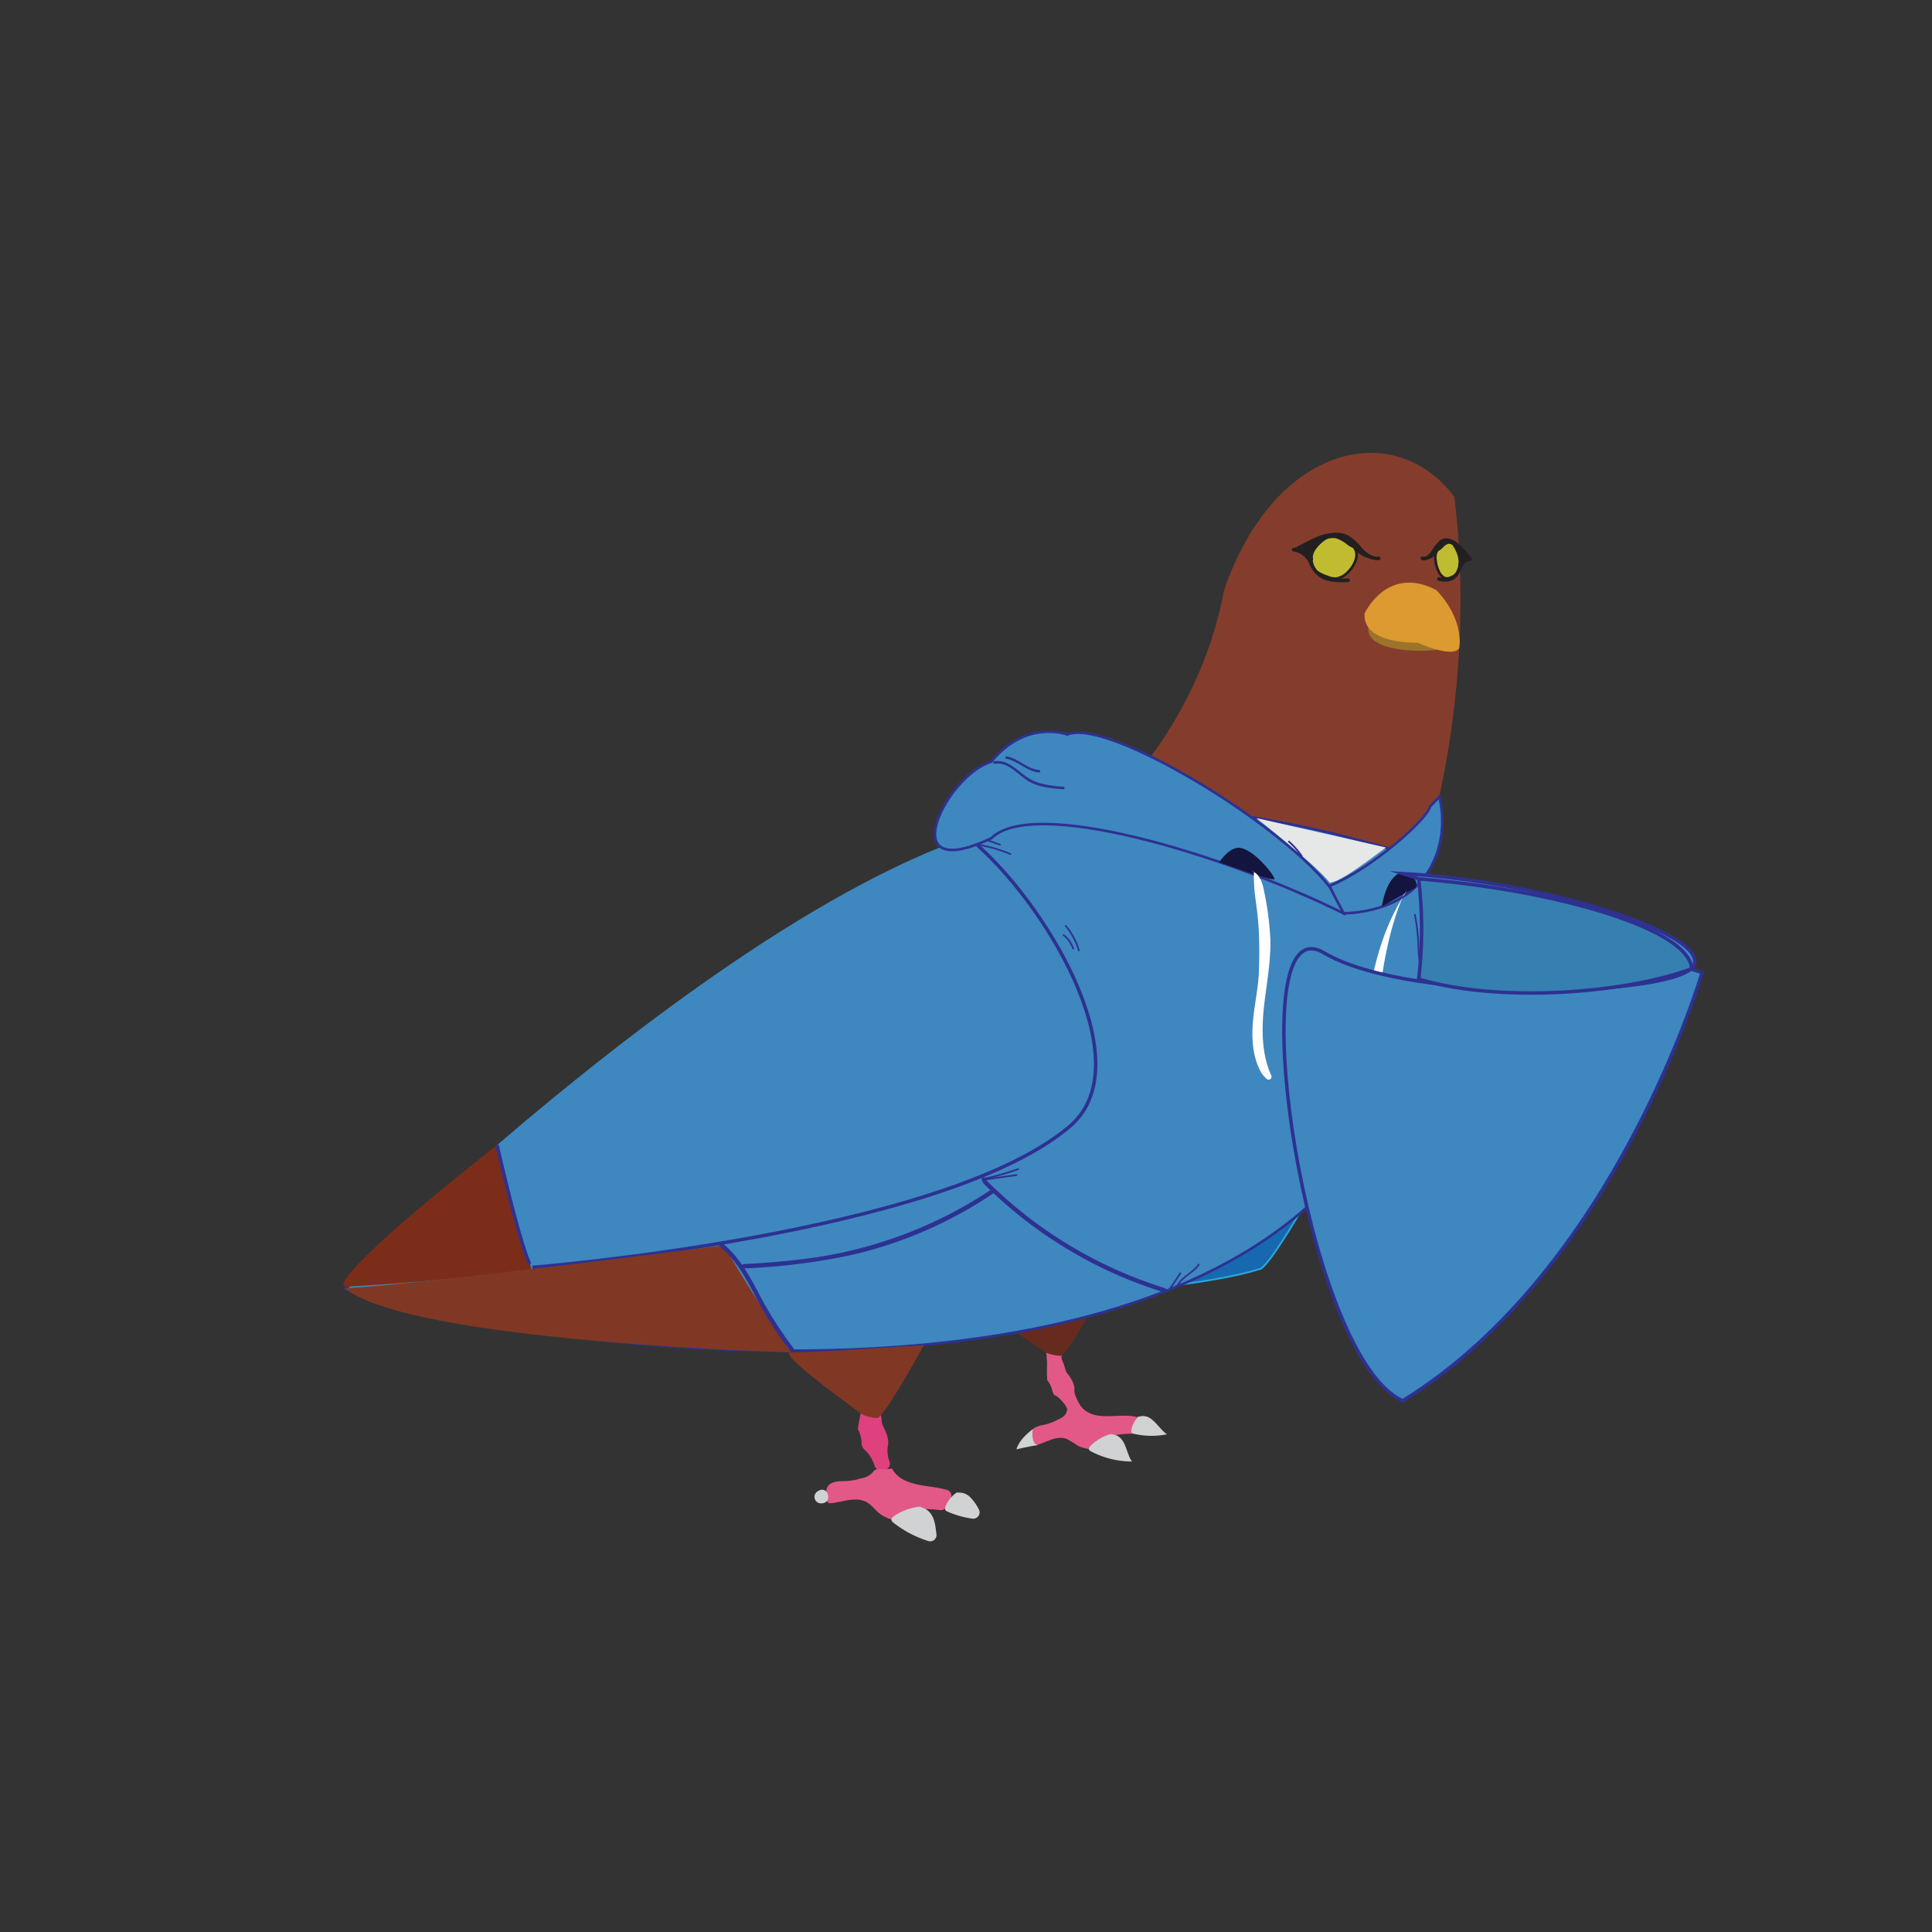 <svg id="Layer_1" data-name="Layer 1" xmlns="http://www.w3.org/2000/svg" viewBox="0 0 559 559"><rect x="0" y="0" width="559" height="559" fill="#333333" stroke="none"/><defs><style>.cls-1{fill:#313c80;}.cls-2{fill:#843d2c;}.cls-3{fill:#1669af;stroke:#26a9e0;stroke-width:0.5px;}.cls-18,.cls-21,.cls-22,.cls-3,.cls-7{stroke-miterlimit:10;}.cls-4{fill:#e25988;}.cls-5{fill:#d0d2d3;}.cls-6{fill:#662b1e;}.cls-14,.cls-21,.cls-7{fill:#3e88bf;}.cls-18,.cls-21,.cls-22,.cls-7{stroke:#2e3191;}.cls-7{stroke-width:0.75px;}.cls-8{fill:#df417e;}.cls-9{fill:#231f20;}.cls-10{fill:#c0bc31;}.cls-11{fill:#9c732a;}.cls-12{fill:#dc9a30;}.cls-13{fill:#7c2d19;}.cls-15{fill:#803824;}.cls-16{fill:#13153e;}.cls-17{fill:#fff;}.cls-18{fill:none;}.cls-19{fill:#2e3191;}.cls-20{fill:#e6e7e7;}.cls-22{fill:#3580b0;}</style></defs><path class="cls-1" d="M308.54,284.84c4.35,7.81,4.93,17,3.91,25.68-.26,2.28-.66,4.54-1.11,6.78-.22,1.12-.46,2.23-.71,3.34a6.89,6.89,0,0,1-.49,2.06c-.46.62-1.92,1-2.6,1.3l-3.6,1.68c-2.14,1-4.29,2-6.43,3a36.39,36.39,0,0,0-6.43,3.71c-1.54,1.16-3.24,2.82-5.29,2.77l2.5,2.5c-1-7.68,3.07-14.59,6.28-21.24,3.52-7.29,6.5-14.81,11.1-21.52,2.56-3.73,5.43-7.22,8.29-10.7a2.54,2.54,0,0,0-1.1-4.18c-3.33-1.35-5.63-4.53-7.36-7.52-2.12-3.65-3.71-7.61-6.24-11-2.22-3-5-5.26-7.79-7.72-2.39-2.14-4.71-4.44-5.47-7.67s-5.55-1.8-4.82,1.33c1.85,7.91,10,11.08,14.27,17.29,2.55,3.66,4.14,7.88,6.53,11.63a20.57,20.57,0,0,0,9.55,8.5l-1.1-4.18c-5.41,6.57-10.6,13.2-14.4,20.85-1.88,3.81-3.55,7.72-5.38,11.55s-3.73,7.42-5.25,11.29a26.93,26.93,0,0,0-2.11,13.31,2.58,2.58,0,0,0,2.5,2.5,10.42,10.42,0,0,0,6.37-2.36A43.55,43.55,0,0,1,298,334c4.61-2.37,9.53-4.17,14.09-6.63,2.38-1.29,2.94-3.42,3.5-5.88s1.06-5.09,1.45-7.66a62.08,62.08,0,0,0,.64-15.52,41,41,0,0,0-4.8-16c-1.56-2.81-5.88-.29-4.31,2.53Z"/><path class="cls-2" d="M316.81,236.9s29.67-24.49,37.34-66.09c14.66-42.63,49.66-49.91,66.66-27,7,57.51-8.89,105-10.44,108.15S316.81,236.9,316.81,236.9Z"/><path class="cls-3" d="M388.3,329.35s-20.68,38.25-24,37.87c-14,4.56-47.49,7.07-47.49,7.07Z"/><path class="cls-4" d="M307.47,388.76s-.63,3.84-.19,4.68a28.07,28.07,0,0,1,1.21,3.55s2.57,2.84,2.37,5.05c-.13,1.51,1.21,3.85,2.18,5.32a36.94,36.94,0,0,0-4.14,1.08,3.9,3.9,0,0,0-.81-2.05c-1.95-2.61-3.07-2.74-3.07-2.74a6,6,0,0,1-.6-1.47,6.92,6.92,0,0,0-1.3-2.68c-.32-.06-.17-5.26-.17-5.26l-.34-4.49Z"/><path class="cls-4" d="M298.38,414.17c.53-1.13,1.9-1.53,3.11-1.81a14.53,14.53,0,0,0,4.44-1.53c1.29-.55,2.65-1.33,2.79-2.86a18.88,18.88,0,0,0,4.17-.89c4.25,4.85,11.56,1.19,17,3.21a3.81,3.81,0,0,0-2,4.57c-3-.16-10.83.53-10.55,4.57a13,13,0,0,1-5.37-1.06,32.76,32.76,0,0,0-3.42-2.07c-2.93-1-5.75,1-8.45,1.77a1.36,1.36,0,0,1-.82.05c-.42-.15-.6-.64-.72-1.07A4.16,4.16,0,0,1,298.38,414.17Z"/><path class="cls-5" d="M298.81,413.51c-4.27,3.22-4.71,5.83-4.71,5.83s3.9-.95,6.22-1.2C298.16,417.77,298.81,413.51,298.81,413.51Z"/><path class="cls-5" d="M329.57,409.9c3.75-1.15,5.48,3.42,8.1,5.09a22.56,22.56,0,0,1-9.54-.13,1.16,1.16,0,0,1-.67-.33,1.13,1.13,0,0,1-.1-.87,7.32,7.32,0,0,1,2.13-3.89"/><path class="cls-5" d="M321.53,415c4.35.24,4.06,5.15,6,7.87A25.54,25.54,0,0,1,315.79,420c-.34-.17-.69-.37-.73-.7s.32-.82.7-1.17a13.79,13.79,0,0,1,5.75-3.26"/><path class="cls-6" d="M319.91,370.31a.52.52,0,0,1,.47.77c-2.17,3.94-11.79,21.21-13.57,21.21a12,12,0,0,1-4.07-.89s-24.93-16.11-20.93-18.11C285.43,371.48,314.4,370.49,319.91,370.31Z"/><path class="cls-7" d="M410.42,248.2C434.29,428.87,161.72,395,100,372.94c0,0,142.59-135.58,212.18-136.93C350.43,227.55,410.42,248.2,410.42,248.2Z"/><path class="cls-8" d="M253.28,402.26a1.82,1.82,0,0,1,1.79,2.32,7.67,7.67,0,0,0-.49,3.09,30.25,30.25,0,0,1,.59,4c.44,1.61,2.37,4.17,1.69,6.83a8.86,8.86,0,0,0,.53,4.45,1.81,1.81,0,0,1-1.61,2.36l-.85.06A1.83,1.83,0,0,1,253,424a5.33,5.33,0,0,0-.36-1,10.13,10.13,0,0,0-2.55-3.61,2.68,2.68,0,0,1-.82-2.13c.05-.59-.57-3.3-.94-3.44s.79-5.36,1-6.1a1.1,1.1,0,0,0,0-.18l.41-3.65a1.82,1.82,0,0,1,1.79-1.62Z"/><path class="cls-4" d="M239.56,430c.86-1.21,2.55-1.38,4-1.44a17.66,17.66,0,0,0,5.54-.81,5.43,5.43,0,0,0,3.52-1.89,1.74,1.74,0,0,1,1.53-.77,21.63,21.63,0,0,0,3.94-.18c2,3.78,6.56,4.56,10.58,5.16a42.44,42.44,0,0,1,5.31,1,1.81,1.81,0,0,1,.91,2.86,4.68,4.68,0,0,0-.89,1.64,1.84,1.84,0,0,1-2.05,1.35c-3.21-.39-9-.81-11.05,2.12a1.85,1.85,0,0,1-2.07.86,12.4,12.4,0,0,1-4.38-2c-1.26-1-2.18-2.37-3.54-3.18-3.2-1.86-6.95-.15-10.29.19a1.59,1.59,0,0,1-1-.12,1.74,1.74,0,0,1-.61-1.42A4.91,4.91,0,0,1,239.56,430Z"/><path class="cls-5" d="M236.75,431.39a1.89,1.89,0,0,0,1.09,3.58C241.05,434.73,239.55,429.66,236.75,431.39Z"/><path class="cls-5" d="M277,431.89a4.46,4.46,0,0,1,3.67,1.26,14,14,0,0,1,2.52,3.52,1.84,1.84,0,0,1-1.86,2.73,27.09,27.09,0,0,1-7.12-2,1.39,1.39,0,0,1-.71-.54,1.29,1.29,0,0,1,.08-1,8.73,8.73,0,0,1,3.35-4.09"/><path class="cls-5" d="M266.48,436.12c3.18.78,4,3.69,4.3,6.51.05.42.11.84.17,1.26a1.82,1.82,0,0,1-2.34,2,32,32,0,0,1-10-5.23c-.35-.28-.72-.59-.7-1s.57-.89,1.08-1.21a16.35,16.35,0,0,1,7.46-2.55"/><path class="cls-9" d="M382.65,156.22a11.77,11.77,0,0,1,4.55-1.05,5.8,5.8,0,0,1,3.41,1.34c2.58,2,4.63,6,8.45,5.52.64-.09.37-1.05-.26-1-2,.27-3.87-1.48-5.05-2.84a15.22,15.22,0,0,0-3.34-3.07c-2.55-1.58-5.41-.92-8,.11-.59.23-.33,1.2.27,1Z"/><path class="cls-10" d="M392,158.58c2.18,3.28-3,10-6.85,8.67-1.79-.54-8.76-2.51-5-8.4C383.3,154.66,387.81,153.05,392,158.58Z"/><path class="cls-9" d="M391.63,158.77c1.33,2.09-.32,4.92-1.81,6.44a6,6,0,0,1-3,1.79,5,5,0,0,1-2.46-.38c-1.66-.56-3.59-1.38-4.5-3-1.42-2.52,1-5.45,2.9-6.9a5.68,5.68,0,0,1,4.29-1.27,7.76,7.76,0,0,1,4.62,3.3c.29.38.94,0,.65-.38a9.3,9.3,0,0,0-4.38-3.48,5.82,5.82,0,0,0-4.31.41,10.36,10.36,0,0,0-3.77,3.34,5.7,5.7,0,0,0-1.1,4.12c.42,2.28,2.71,3.56,4.7,4.31a8.57,8.57,0,0,0,2.62.71,5.46,5.46,0,0,0,3.57-1.4c2.11-1.69,4.37-5.34,2.67-8C392,158,391.37,158.36,391.63,158.77Z"/><path class="cls-9" d="M382.77,155.49a10.54,10.54,0,0,0-3.52,4,5.83,5.83,0,0,0,.36,5.1,7.23,7.23,0,0,0,4.17,3.34,17.34,17.34,0,0,0,6.34.44c.64,0,.64-1,0-1-3.45.19-7.56.24-9.56-3.13a4.83,4.83,0,0,1-.26-4.66,10.61,10.61,0,0,1,3.18-3.39c.51-.39-.21-1.1-.71-.71Z"/><path class="cls-9" d="M379.87,163a7.05,7.05,0,0,0-5.58-4.45c-.27,0-.5.25-.5.5a.52.52,0,0,0,.5.5,6,6,0,0,1,4.61,3.72.5.5,0,1,0,1-.27Z"/><path class="cls-9" d="M374.9,159.53c1.75-.84,3.43-1.8,5.18-2.63a14.82,14.82,0,0,1,5.34-1.65,5.55,5.55,0,0,1,4,1.31c1.09.87,2,1.95,3,2.88a7.84,7.84,0,0,0,4,2.17c.63.1.9-.87.27-1-3-.46-4.65-3.28-6.89-5a6.34,6.34,0,0,0-3.95-1.41,13.71,13.71,0,0,0-5.35,1.37c-2.09.91-4.07,2.08-6.13,3.07-.58.28-.07,1.14.5.86Z"/><path class="cls-9" d="M381.41,155.61a11.71,11.71,0,0,0-3.17,4.86l.84-.22a6.88,6.88,0,0,0-2.63-1.66l-.13,1a3.82,3.82,0,0,0,4.17-2.26c.17-.44-.39-.74-.74-.57l-2.62,1.34c-.5.25-.15,1.12.39.91,1.52-.61,2.92-1.46,4.38-2.21a7.27,7.27,0,0,1,4.53-1.08,9.55,9.55,0,0,1,3.33,1.83,7.5,7.5,0,0,0,3.45,1.48c.64.07.64-.93,0-1-2.66-.31-4.28-3-7-3.34-3.29-.39-6.13,2.22-9,3.36l.39.91,2.62-1.33-.74-.57a2.88,2.88,0,0,1-3.2,1.53c-.59-.07-.63.81-.13,1a5.92,5.92,0,0,1,2.18,1.4.5.5,0,0,0,.83-.22,10.77,10.77,0,0,1,2.92-4.41c.48-.43-.23-1.14-.71-.71Z"/><path class="cls-9" d="M378.59,160a.5.5,0,0,0,0-1,.5.5,0,0,0,0,1Z"/><path class="cls-9" d="M379.44,162.21a.5.5,0,0,0,0-1,.5.5,0,0,0,0,1Z"/><path class="cls-9" d="M421.67,157.44a5.92,5.92,0,0,0-2.9-1.67,2.84,2.84,0,0,0-2.27.72,10.7,10.7,0,0,0-2,2.46c-.54.8-1.64,2.51-2.83,2.08-.6-.22-.86.75-.26,1,1.1.4,2.14-.36,2.87-1.14s1.36-1.93,2.11-2.84a2.92,2.92,0,0,1,1.85-1.28c1-.08,2,.78,2.7,1.41.48.42,1.19-.28.71-.71Z"/><path class="cls-10" d="M415.69,159.49c-1.17,2,.55,8.44,3.27,7.88,1-.3,4.72-1.3,3.36-6.51C421,156.68,418.45,154.56,415.69,159.49Z"/><path class="cls-9" d="M415.36,159.3a4.57,4.57,0,0,0-.4,2.53,10.42,10.42,0,0,0,.72,3.12c.6,1.46,1.8,3.28,3.63,2.7a5,5,0,0,0,3.28-2.66,6.11,6.11,0,0,0,.25-3.49,9.33,9.33,0,0,0-1.6-3.76,2.88,2.88,0,0,0-2.73-1.44c-1.48.26-2.47,1.81-3.15,3a.38.38,0,0,0,.65.38c.55-1,1.31-2.26,2.46-2.6a1.93,1.93,0,0,1,2,.83,8.44,8.44,0,0,1,1.56,3.18,6,6,0,0,1,0,3.25,4,4,0,0,1-2.65,2.5,1.56,1.56,0,0,1-1.38,0,3.68,3.68,0,0,1-1.43-1.75,9.13,9.13,0,0,1-.83-3,4.17,4.17,0,0,1,.27-2.47A.38.38,0,0,0,415.36,159.3Z"/><path class="cls-9" d="M420.52,158.08c1.19,2,2,4.18,1.15,6.49a4.45,4.45,0,0,1-1.63,2.27,4.7,4.7,0,0,1-3.61.16c-.62-.13-.89.83-.26,1a6,6,0,0,0,4.12-.13,5,5,0,0,0,2.18-2.59,7.19,7.19,0,0,0,.44-4,11.27,11.27,0,0,0-1.52-3.65.5.5,0,0,0-.87.5Z"/><path class="cls-9" d="M422.76,164.7a8.05,8.05,0,0,1,.59-1.11l.16-.24.09-.12c-.06.08,0,0,0,0a5.14,5.14,0,0,1,.38-.42l.19-.17.06,0,.08-.06a2.38,2.38,0,0,1,.41-.23.31.31,0,0,1,.1,0c-.12,0,0,0,0,0l.2-.06.21,0c.1,0-.11,0,0,0h.12a.5.5,0,0,0,.5-.5.51.51,0,0,0-.5-.5c-1.83.07-3,1.83-3.63,3.36a.49.49,0,0,0,.35.61.51.51,0,0,0,.61-.35Z"/><path class="cls-9" d="M425.59,161.23a46.9,46.9,0,0,0-3.56-3.89c-1-.88-2.42-1.77-3.81-1.28a6.3,6.3,0,0,0-2.62,2.45c-.64.85-1.48,2.25-2.67,2.35-.64,0-.64,1,0,1,2.53-.22,3.28-3.27,5.1-4.58,1.18-.84,2.51.06,3.42.88,1.27,1.14,2.28,2.53,3.44,3.78.44.47,1.14-.24.7-.71Z"/><path class="cls-9" d="M421.28,158.33a11.91,11.91,0,0,1,1.12,4.17c0,.39.54.72.85.36a3,3,0,0,1,1.24-1c.5-.19.47-1-.13-1-.84,0-1.2-.82-1.29-1.53l-.85.35,1.28,1.44.71-.7c-.87-.78-1.52-1.74-2.31-2.59a4.09,4.09,0,0,0-2.54-1.53,3.35,3.35,0,0,0-2.28,1.1c-.59.53-1.26,1.34-2.12,1.34a.5.5,0,0,0,0,1,3.37,3.37,0,0,0,2.18-1c.56-.49,1.19-1.27,2-1.38s1.7.79,2.22,1.38a29.4,29.4,0,0,0,2.17,2.43.5.5,0,0,0,.71-.7L422.92,159a.5.5,0,0,0-.85.36c.15,1.25.86,2.56,2.29,2.53l-.14-1a4.17,4.17,0,0,0-1.68,1.23l.86.35a13.06,13.06,0,0,0-1.25-4.67c-.29-.58-1.15-.07-.87.5Z"/><path class="cls-9" d="M423.09,162.06a.5.5,0,0,0,0-1,.5.5,0,0,0,0,1Z"/><path class="cls-9" d="M423.68,161.47a.5.5,0,0,0,0-1,.5.5,0,0,0,0,1Z"/><path class="cls-9" d="M424,161.56a.5.5,0,0,0,0-1,.5.5,0,0,0,0,1Z"/><path class="cls-9" d="M422.4,163.87a.5.5,0,0,0,0-1,.5.5,0,0,0,0,1Z"/><path class="cls-11" d="M416.06,188c-8.81,1-21-.44-20.15-6.53S416.06,188,416.06,188Z"/><path class="cls-12" d="M394.83,177.5s6.49-14.24,20.77-6.75c8.31,8.7,6.6,16.77,6.6,16.77-1.89,3.07-12.06-1.57-12.06-1.57S394.15,186.53,394.83,177.5Z"/><path class="cls-13" d="M153.81,367.29c-30.48,4-54,5-54,5s-8,0,44.09-41.05"/><path class="cls-14" d="M152.86,365.38c60.71-7.88,153.3-23.46,164-46.09,16-34-31-79-31-79C239.89,254,182.64,298,143.9,331.24"/><path class="cls-15" d="M266.81,389.29c.41,0,.76-.56.57-.21-2.17,3.94-11.79,21.21-13.57,21.21a12,12,0,0,1-4.07-.89s-25.4-18.11-20.93-18.11C237.81,391.29,261.3,389.46,266.81,389.29Z"/><path class="cls-7" d="M308.82,212.51c13-5.57,76.93,35,80,51.78-35.93-17.69-90-33.63-102-21.76-29,13.76-13-18.37,0-22.13C296.81,208,308.82,212.51,308.82,212.51Z"/><path class="cls-7" d="M416.44,230.44c3.37,13.85-2.69,32.85-27.63,33.85-4.93-9-4-8-4-8,12-5,28-19,29-23C416.81,230.29,416.44,230.44,416.44,230.44Z"/><path class="cls-16" d="M358.77,245.31c4.19.57,10,8,10,9s-16-4.84-16-4.84S355.72,244.9,358.77,245.31Z"/><path class="cls-16" d="M405.63,252.41c-4.64,1.1-5.82,9.88-5.82,9.88l9.8-5.49C410.91,253.51,405.63,252.41,405.63,252.41Z"/><path class="cls-17" d="M362,252c2.46.61,3.34,3.58,3.79,6.07a88.51,88.51,0,0,1,1.78,13.73c.16,7-1.33,13.93-2,20.91-.55,6.26-.32,12.85,2.28,18.52a.85.85,0,0,1-1.27,1,8,8,0,0,1-2.23-3c-2.05-4.37-2.23-9.39-1.78-14.19s1.56-9.55,1.7-14.37c.54-18.46-1.7-19.05-1.46-28.46"/><path class="cls-17" d="M406.15,258.84c-6.62,15.34-7.15,32.5-9.57,49-.53,3.66-1.5,7.79-4.74,9.55l2.31-16.71c1.59-11.51,3.23-23.2,7.92-33.83a62.6,62.6,0,0,1,5.1-9.34"/><path class="cls-18" d="M153.31,365.79s-2.41-3.7-9.5-34.5"/><path class="cls-19" d="M287.82,221c3.94-.65,6.69,3.19,9.71,5s6.68,2.11,10.13,2.38c.48,0,.48-.72,0-.75-3.71-.29-7.52-.65-10.65-2.87-2.84-2-5.54-5.12-9.39-4.49-.48.08-.28.8.2.73Z"/><path class="cls-19" d="M291.13,219.52c3.45.64,5.93,3.69,9.5,4,.49,0,.48-.71,0-.75-3.46-.26-5.93-3.31-9.3-3.93-.47-.09-.67.63-.2.72Z"/><path class="cls-18" d="M282.81,244.53c22,19.76,47.45,64.78,26.23,81.77-37.23,31-155,40.4-155,40.4"/><path class="cls-20" d="M401,245.21c-4.21,3.08-13.35,10.21-16.28,10.14-3.93-5.06-21.2-18.65-21.2-18.65Z"/><path class="cls-19" d="M337,372.68a125.92,125.92,0,0,1-41.53-22.13,130,130,0,0,1-9.9-8.87.62.62,0,0,0-.88.88,126.87,126.87,0,0,0,52,31.33c.77.24,1.1-1,.33-1.21Z"/><path class="cls-19" d="M286.52,344.37a124.71,124.71,0,0,1-53.83,19.89c-5.8.74-11.63,1.18-17.46,1.48-.8,0-.8,1.29,0,1.25a181.44,181.44,0,0,0,31-3.84,122.5,122.5,0,0,0,40.93-17.7c.66-.45,0-1.53-.63-1.08Z"/><path class="cls-19" d="M285.4,341.38l-.22-.45a.52.52,0,0,0-.16-.17.42.42,0,0,0-.22-.11.42.42,0,0,0-.25,0,.39.39,0,0,0-.23.07l-.12.1a.54.54,0,0,0-.16.27l0,.17a.62.62,0,0,0,.09.32l.22.44a.52.52,0,0,0,.16.17.39.39,0,0,0,.22.11.52.52,0,0,0,.25,0,.49.49,0,0,0,.23-.08l.12-.1a.59.59,0,0,0,.17-.27l0-.17a.56.56,0,0,0-.09-.31Z"/><path class="cls-15" d="M209.53,360.29c3.28,6.59,19.28,31,19.28,31s-110-2.93-129-18.55C120.81,371.76,209.53,360.29,209.53,360.29Z"/><path class="cls-19" d="M208.37,360.73c4.56,3.81,7.39,9,10.13,14.21a107.35,107.35,0,0,0,10.19,16c.5.63,1.38-.26.89-.88a109.6,109.6,0,0,1-10.37-16.47c-2.67-5-5.53-10.06-10-13.76-.62-.51-1.51.37-.89.89Z"/><path class="cls-19" d="M409.14,264.73a55.5,55.5,0,0,1,1,8.62,40.23,40.23,0,0,0,.91,8,.25.25,0,0,0,.49-.13,42.33,42.33,0,0,1-.93-8.47,54,54,0,0,0-1-8.12c-.06-.32-.54-.19-.48.13Z"/><path class="cls-19" d="M346.63,365.75c-1.59,2.47-4.77,3.39-6.13,6.05-.14.29.29.54.44.26,1.34-2.64,4.53-3.59,6.12-6.05.17-.27-.26-.53-.43-.26Z"/><path class="cls-19" d="M294.08,339.74l-9,1.28c-.32,0-.19.53.13.48l9-1.28c.31,0,.18-.52-.14-.48Z"/><path class="cls-19" d="M284.92,341.29a75.59,75.59,0,0,0,9.77-2.8c.3-.1.17-.59-.13-.48a75.54,75.54,0,0,1-9.77,2.79c-.32.07-.19.55.13.49Z"/><path class="cls-19" d="M283.42,244.74a39.66,39.66,0,0,1,8.81,2.6c.29.12.55-.31.25-.43a39.56,39.56,0,0,0-8.93-2.65c-.31,0-.45.43-.13.48Z"/><path class="cls-19" d="M286.08,243.51l3.18,1.12c.3.11.43-.37.13-.48L286.22,243c-.31-.11-.44.37-.14.48Z"/><path class="cls-19" d="M341.29,368.27q-1.41,2.22-2.91,4.38c-.18.27.25.52.43.25q1.5-2.16,2.91-4.38c.17-.27-.26-.52-.43-.25Z"/><path class="cls-19" d="M308.19,268.07a19.5,19.5,0,0,1,3.73,7,.25.25,0,0,0,.48-.13,19.87,19.87,0,0,0-3.86-7.22c-.2-.25-.55.1-.35.35Z"/><path class="cls-19" d="M307.56,270.73a8.05,8.05,0,0,1,2.71,3.79c.11.3.59.17.49-.13a8.61,8.61,0,0,0-2.85-4,.26.26,0,0,0-.35,0,.25.25,0,0,0,0,.36Z"/><path class="cls-19" d="M372.75,243.68a23.16,23.16,0,0,1,3.64,4.08c.18.26.62,0,.43-.25a24.19,24.19,0,0,0-3.71-4.18c-.24-.22-.6.13-.36.35Z"/><path class="cls-19" d="M399.45,322.07c-3.51,3.88-6.79,7.92-10.1,12-3,3.71-6.59,7.33-11.47,8.34-.32.06-.18.54.13.48,4.69-1,8.23-4.32,11.2-7.88,3.52-4.2,6.91-8.49,10.59-12.56.21-.24-.14-.59-.35-.35Z"/><path class="cls-21" d="M405.85,252.75c41,2.29,87.77,17.2,84.35,26.38s-82.07,11.46-107.14-3.45c-7.84-4.65-11.33,5-11.57,20.92-.16,11.43,1.36,26.09,4.17,40.94,5.78,30.55,17,61.91,30.19,67.75,61.55-37.85,86.63-123.87,86.63-123.87Z"/><path class="cls-22" d="M410.48,254.29c37.82,3,78.2,14,79,26-19.26,7.16-55.5,10-79,3A124.52,124.52,0,0,0,410.48,254.29Z"/></svg>